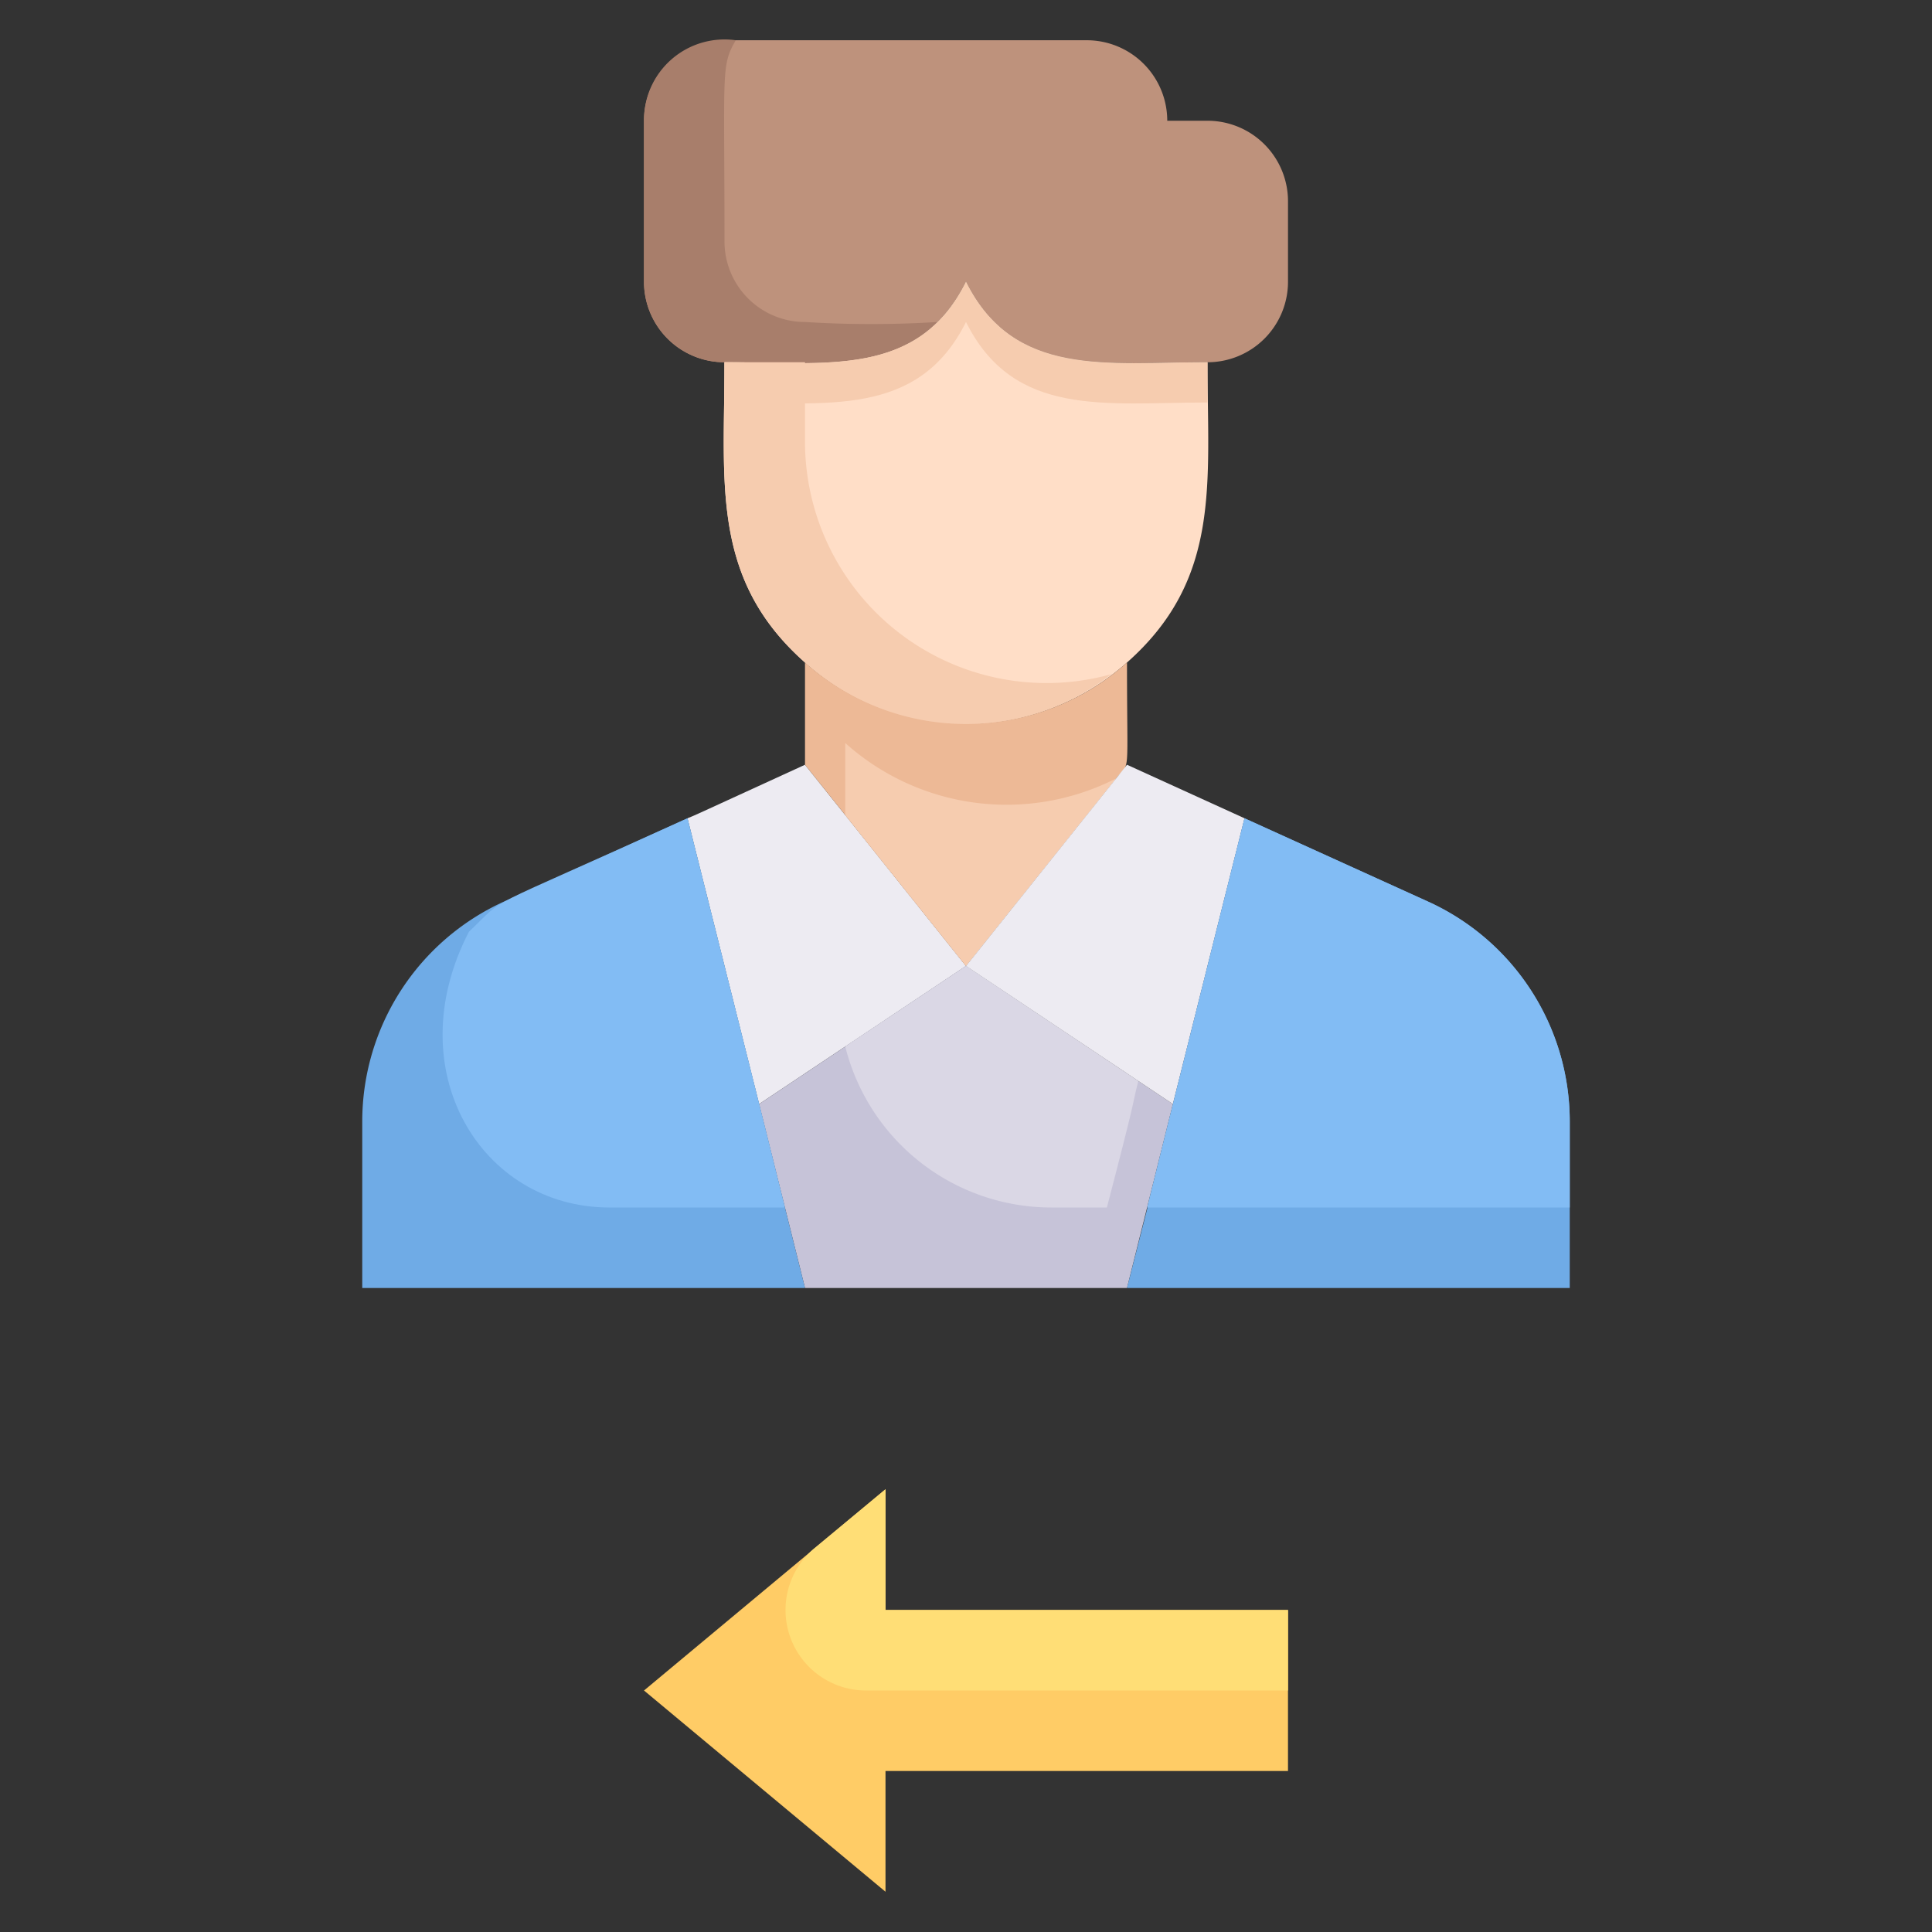 <svg xmlns="http://www.w3.org/2000/svg" viewBox="0 0 48 48"><rect x="0" y="0" width="48" height="48" fill="#333333" stroke="none"/><defs><style>.cls-1{fill:#be927c;}.cls-2{fill:#a87e6b;}.cls-3{fill:#ffdec7;}.cls-4{fill:#f6ccaf;}.cls-5{fill:#edebf2;}.cls-6{fill:#c6c3d8;}.cls-7{fill:#dad7e5;}.cls-8{fill:#6fabe6;}.cls-9{fill:#82bcf4;}.cls-10{fill:#edb996;}.cls-11{fill:#fc6;}.cls-12{fill:#ffde76;}</style></defs><title>Male guest to the left</title><g id="Male_guest_to_the_left" data-name="Male guest to the left"><path class="cls-1" d="M32,5V7a2,2,0,0,1-2,2c-2.53,0-4.81.39-6-2-1.19,2.39-3.49,2-6,2a2,2,0,0,1-2-2V3a2,2,0,0,1,2-2h9a2,2,0,0,1,2,2h1A2,2,0,0,1,32,5Z"/><path class="cls-2" d="M20,8a2,2,0,0,1-2-2c0-4.27-.09-4.36.28-5A2,2,0,0,0,16,3V7a2,2,0,0,0,2,2c2.58,0,4,.26,5.29-1A26.44,26.44,0,0,1,20,8Z"/><path class="cls-3" d="M30,9c0,3,.35,5.38-2,7.46a6,6,0,0,1-8,0C17.65,14.38,18,12,18,9c2.53,0,4.81.39,6-2C25.19,9.39,27.49,9,30,9Z"/><path class="cls-4" d="M20,11V9H18c0,3-.35,5.38,2,7.46a5.9,5.9,0,0,0,7.61.29A6,6,0,0,1,20,11Z"/><path class="cls-5" d="M24,24l-5.14,3.43-1.78-7.1c.31-.13-.18.09,2.92-1.33Z"/><path class="cls-6" d="M29.14,27.43c-.77,3.08-.51,2.06-1.14,4.57H20l-1.14-4.57L24,24Z"/><path class="cls-7" d="M28.28,26.86c-.19.76,0,.15-.78,3.14H26.12A5.28,5.28,0,0,1,21,26l3-2Z"/><path class="cls-8" d="M20,32H9V27.86a6,6,0,0,1,3.52-5.46l4.56-2.07C20.31,33.22,18.1,24.38,20,32Z"/><path class="cls-9" d="M19.5,30H15.14c-3.19,0-5.27-3.41-3.49-6.85,1-.95.08-.39,5.43-2.82C19.19,28.74,18.65,26.57,19.5,30Z"/><path class="cls-10" d="M28,16.46c0,2.95.09,2.43-.27,2.88L24,24l-4-5V16.46A6,6,0,0,0,28,16.46Z"/><path class="cls-4" d="M27.73,19.34,24,24l-3-3.75V18.46A6,6,0,0,0,27.73,19.34Z"/><path class="cls-5" d="M30.92,20.33l-1.78,7.1L24,24l4-5Z"/><path class="cls-8" d="M39,27.86V32H28c2-7.84-.33,1.28,2.92-11.67l4.56,2.07A6,6,0,0,1,39,27.86Z"/><polygon class="cls-11" points="32 40 32 44 22 44 22 47 16 42 22 37 22 40 32 40"/><path class="cls-9" d="M39,27.86V30H28.5c.85-3.43.29-1.16,2.42-9.67l4.56,2.07A6,6,0,0,1,39,27.86Z"/><path class="cls-12" d="M32,40v2H21.52a2,2,0,0,1-1.28-3.54L22,37v3Z"/><path class="cls-4" d="M30,9v1c-2.53,0-4.81.39-6-2-1.19,2.39-3.49,2-6,2V9c2.53,0,4.81.39,6-2C25.19,9.39,27.49,9,30,9Z"/></g></svg>